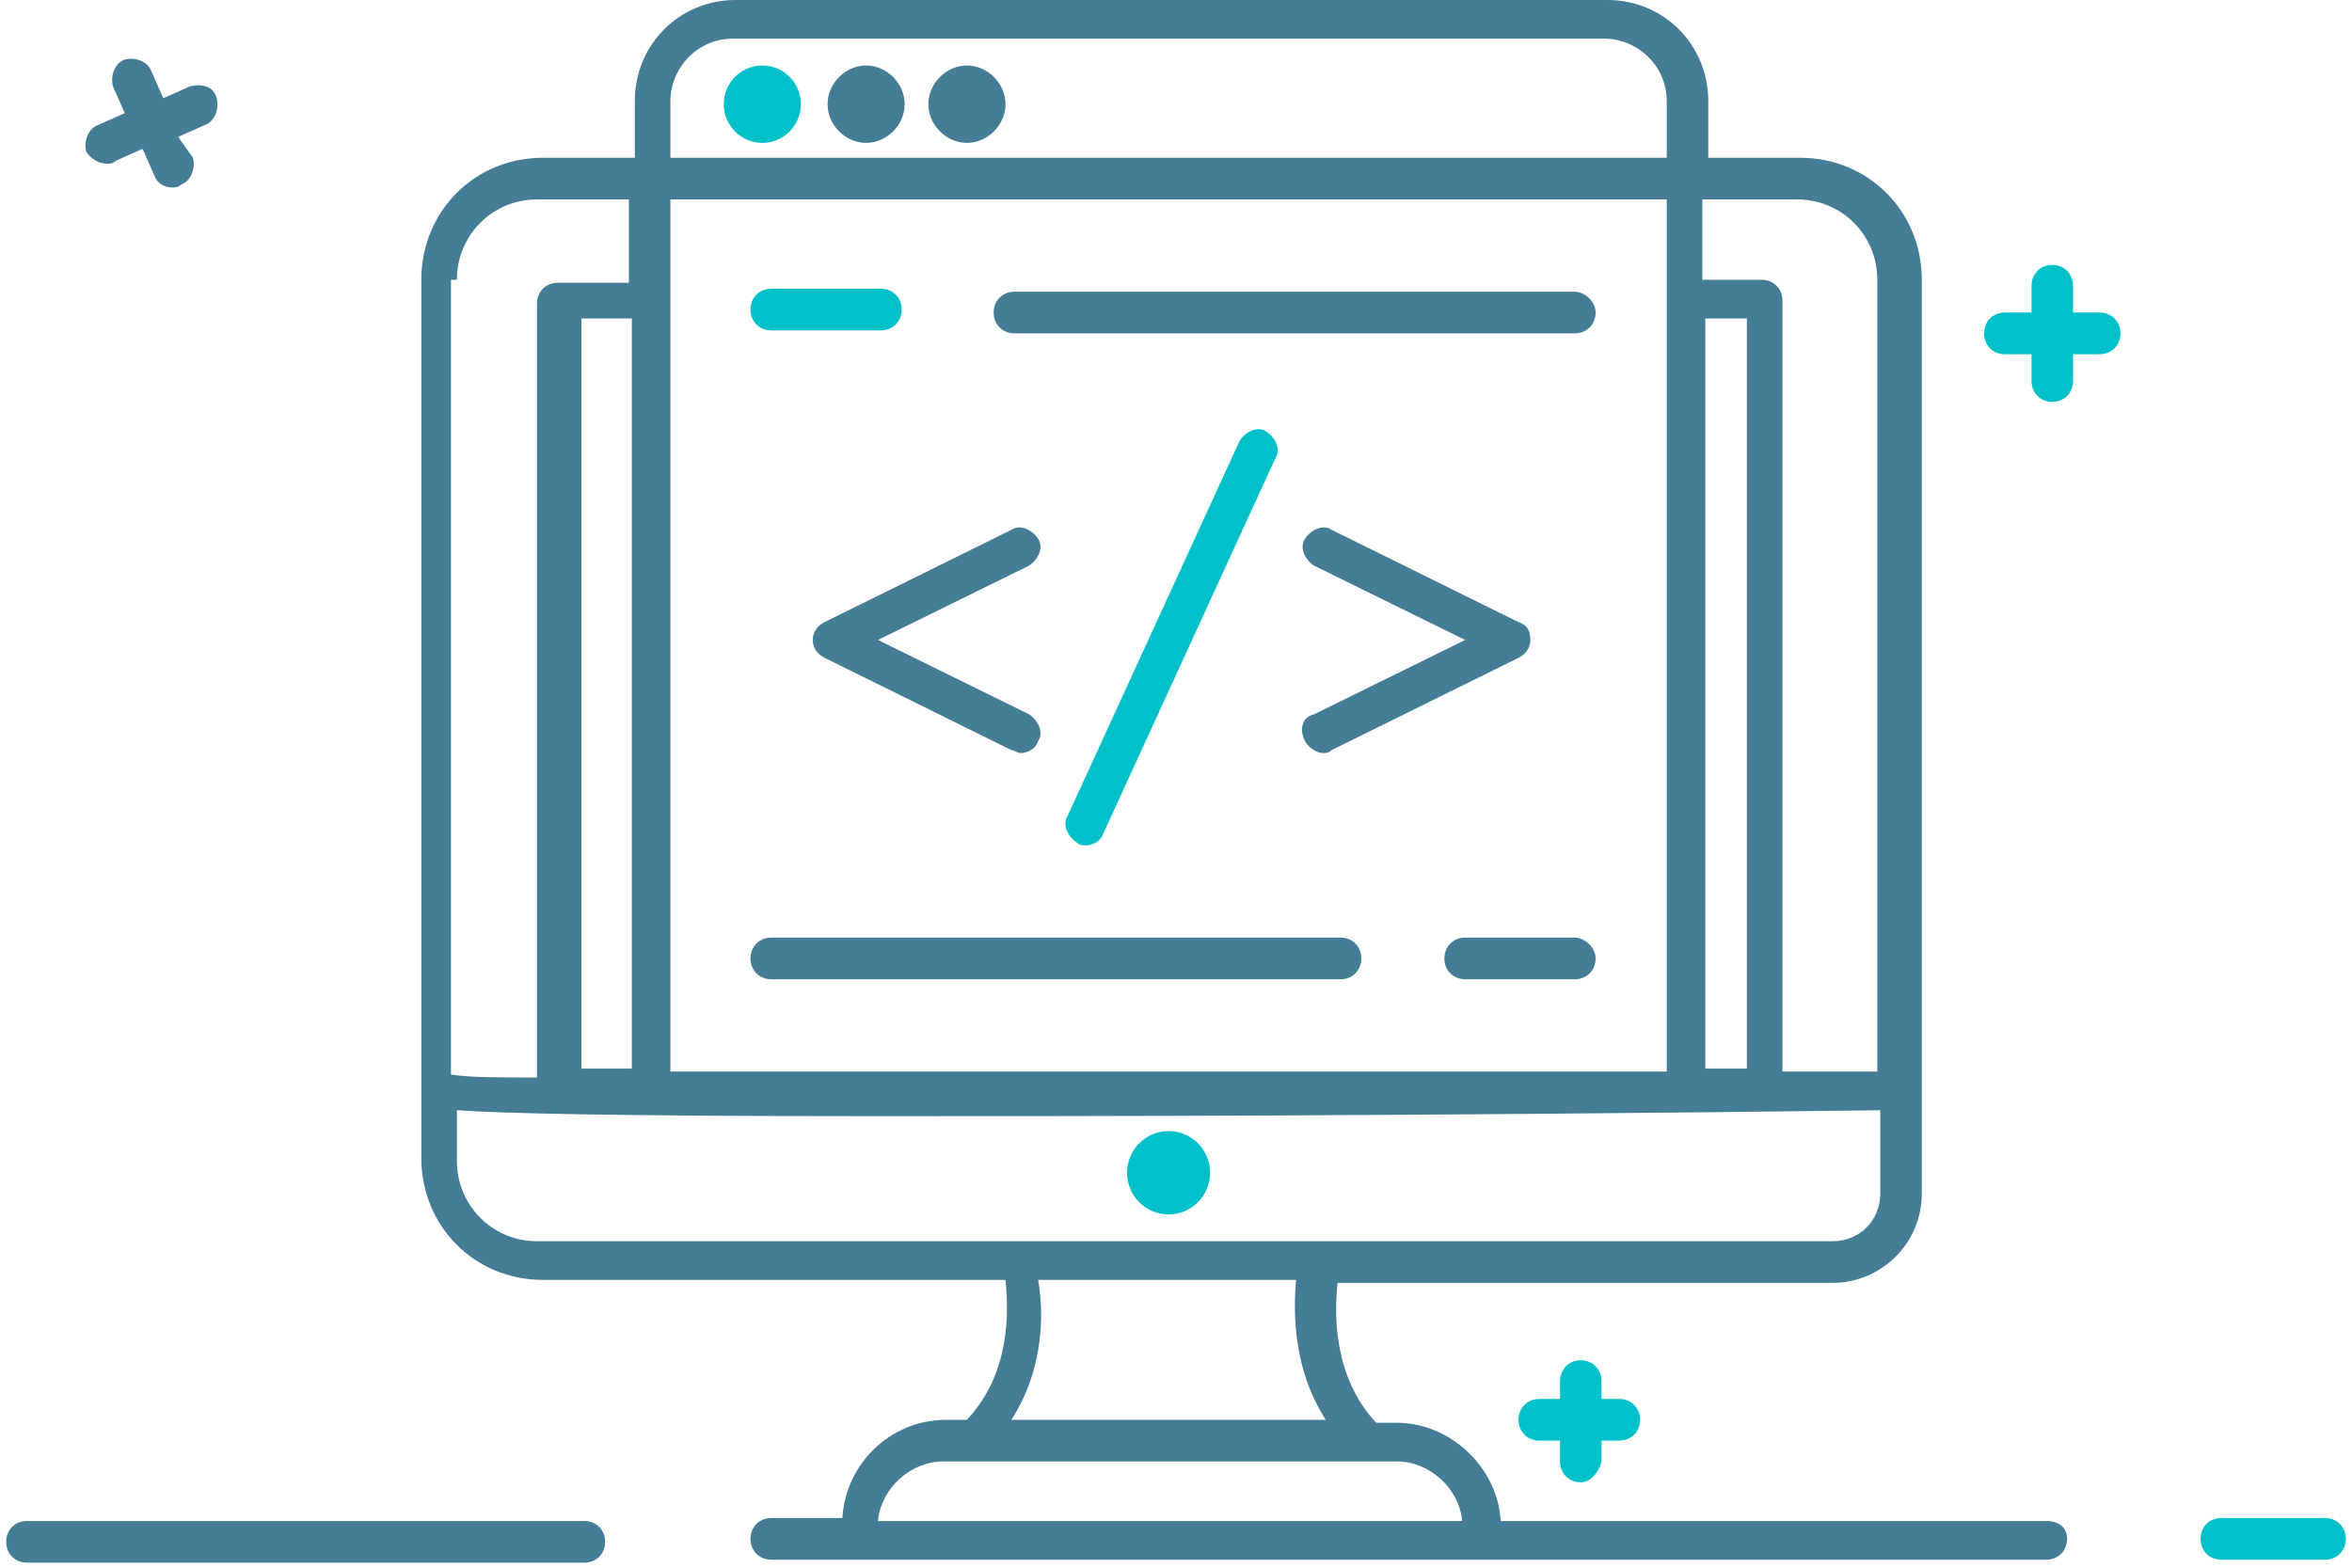<svg width="183" height="122" viewBox="0 0 183 122" fill="none" xmlns="http://www.w3.org/2000/svg">
<path d="M90.923 94.508C92.707 94.508 94.153 93.056 94.153 91.265C94.153 89.474 92.707 88.022 90.923 88.022C89.139 88.022 87.693 89.474 87.693 91.265C87.693 93.056 89.139 94.508 90.923 94.508Z" fill="#00C1C9"/>
<path d="M59.313 11.119C60.97 11.119 62.313 9.771 62.313 8.108C62.313 6.445 60.97 5.097 59.313 5.097C57.657 5.097 56.314 6.445 56.314 8.108C56.314 9.771 57.657 11.119 59.313 11.119Z" fill="#00C1C9"/>
<path d="M84.463 65.786C84.232 65.786 84.001 65.786 83.77 65.554C83.078 65.091 82.617 64.164 83.078 63.469L96.46 34.283C96.922 33.588 97.845 33.125 98.537 33.588C99.229 34.051 99.691 34.978 99.229 35.673L85.847 64.859C85.616 65.554 84.924 65.786 84.463 65.786Z" fill="#00C1C9"/>
<path d="M68.543 25.712H60.006C59.083 25.712 58.391 25.017 58.391 24.09C58.391 23.164 59.083 22.469 60.006 22.469H68.543C69.465 22.469 70.158 23.164 70.158 24.09C70.158 25.017 69.465 25.712 68.543 25.712Z" fill="#00C1C9"/>
<path d="M180.906 121.379H172.831C171.908 121.379 171.216 120.684 171.216 119.757C171.216 118.831 171.908 118.136 172.831 118.136H180.906C181.829 118.136 182.521 118.831 182.521 119.757C182.521 120.684 181.829 121.379 180.906 121.379Z" fill="#00C1C9"/>
<path d="M159.68 31.272C158.757 31.272 158.064 30.577 158.064 29.65V22.238C158.064 21.311 158.757 20.616 159.68 20.616C160.602 20.616 161.295 21.311 161.295 22.238V29.65C161.295 30.577 160.602 31.272 159.68 31.272Z" fill="#00C1C9"/>
<path d="M163.371 27.565H155.988C155.065 27.565 154.373 26.87 154.373 25.944C154.373 25.017 155.065 24.322 155.988 24.322H163.371C164.294 24.322 164.986 25.017 164.986 25.944C164.986 26.87 164.294 27.565 163.371 27.565Z" fill="#00C1C9"/>
<path d="M122.994 115.357C122.071 115.357 121.379 114.662 121.379 113.735V107.481C121.379 106.554 122.071 105.859 122.994 105.859C123.917 105.859 124.609 106.554 124.609 107.481V113.735C124.378 114.662 123.686 115.357 122.994 115.357Z" fill="#00C1C9"/>
<path d="M125.994 112.113H119.764C118.841 112.113 118.149 111.418 118.149 110.492C118.149 109.565 118.841 108.87 119.764 108.87H125.994C126.917 108.87 127.609 109.565 127.609 110.492C127.609 111.418 126.917 112.113 125.994 112.113Z" fill="#00C1C9"/>
<path d="M8.324 12.74C8.554 12.74 8.785 12.74 9.016 12.508L11.092 11.582L12.015 13.666C12.246 14.361 12.938 14.593 13.399 14.593C13.63 14.593 13.861 14.593 14.092 14.361C14.784 14.13 15.245 13.203 15.015 12.277L13.861 10.655L15.938 9.729C16.63 9.497 17.091 8.57 16.86 7.644C16.63 6.717 15.707 6.486 14.784 6.717L12.707 7.644L11.784 5.559C11.554 4.864 10.631 4.401 9.708 4.633C9.016 4.864 8.554 5.791 8.785 6.717L9.708 8.802L7.631 9.729C6.939 9.96 6.478 10.887 6.708 11.813C7.17 12.508 7.862 12.74 8.324 12.74Z" fill="#457D96"/>
<path d="M67.389 5.097C65.774 5.097 64.39 6.487 64.39 8.108C64.39 9.729 65.774 11.119 67.389 11.119C69.004 11.119 70.388 9.729 70.388 8.108C70.388 6.487 69.004 5.097 67.389 5.097Z" fill="#457D96"/>
<path d="M45.47 118.367H2.094C1.171 118.367 0.479 119.062 0.479 119.989C0.479 120.915 1.171 121.61 2.094 121.61H45.47C46.393 121.61 47.085 120.915 47.085 119.989C47.085 119.062 46.393 118.367 45.47 118.367Z" fill="#457D96"/>
<path d="M122.533 22.7H78.926C78.003 22.7 77.311 23.395 77.311 24.322C77.311 25.248 78.003 25.943 78.926 25.943H122.533C123.456 25.943 124.148 25.248 124.148 24.322C124.148 23.395 123.225 22.7 122.533 22.7Z" fill="#457D96"/>
<path d="M101.536 57.679C101.767 58.142 102.459 58.605 102.921 58.605C103.151 58.605 103.382 58.605 103.613 58.374L118.149 51.193C118.61 50.961 119.072 50.498 119.072 49.803C119.072 49.108 118.841 48.645 118.149 48.413L103.613 41.232C102.921 40.769 101.998 41.232 101.536 41.927C101.075 42.622 101.536 43.549 102.229 44.012L113.996 49.803L102.229 55.594C101.306 55.826 101.075 56.752 101.536 57.679Z" fill="#457D96"/>
<path d="M122.533 72.966H113.996C113.073 72.966 112.381 73.661 112.381 74.587C112.381 75.514 113.073 76.209 113.996 76.209H122.533C123.456 76.209 124.148 75.514 124.148 74.587C124.148 73.661 123.225 72.966 122.533 72.966Z" fill="#457D96"/>
<path d="M159.218 118.367H116.765C116.534 114.198 112.842 110.723 108.689 110.723H107.074C103.613 107.017 103.844 101.921 104.075 99.836H142.606C146.297 99.836 149.528 96.825 149.528 92.887V21.774C149.528 16.446 145.375 12.277 140.068 12.277H132.915V7.876C132.915 3.475 129.454 0 125.071 0H57.237C52.853 0 49.392 3.475 49.392 7.876V12.277H42.24C36.933 12.277 32.78 16.446 32.78 21.774V90.107C32.78 95.435 36.933 99.605 42.24 99.605H78.233C78.464 101.921 78.695 106.785 75.234 110.492H73.619C69.235 110.492 65.774 113.966 65.543 118.136H60.006C59.083 118.136 58.391 118.831 58.391 119.757C58.391 120.684 59.083 121.379 60.006 121.379H159.218C160.141 121.379 160.833 120.684 160.833 119.757C160.833 118.831 160.141 118.367 159.218 118.367ZM132.685 15.52H139.837C143.298 15.52 146.067 18.299 146.067 21.774V83.39C143.759 83.39 141.222 83.39 138.684 83.39V23.395C138.684 22.469 137.991 21.774 137.068 21.774H132.454V15.52H132.685ZM132.685 24.785H135.915V83.158H132.685V24.785ZM52.161 7.876C52.161 5.328 54.238 3.011 57.007 3.011H124.84C127.378 3.011 129.685 5.096 129.685 7.876V12.277H52.161V7.876ZM52.161 15.52H129.685V83.39H52.161V15.52ZM35.549 21.774C35.549 18.299 38.318 15.52 41.779 15.52H48.931V22.006H43.394C42.471 22.006 41.779 22.701 41.779 23.627V83.853C38.779 83.853 36.472 83.853 35.087 83.621V21.774H35.549ZM49.162 24.785V83.158H45.239V24.785H49.162ZM41.779 96.593C38.318 96.593 35.549 93.814 35.549 90.339V86.401C39.01 86.633 47.316 86.864 68.081 86.864C84.694 86.864 109.612 86.864 146.297 86.401V92.887C146.297 94.972 144.682 96.593 142.606 96.593H41.779ZM80.771 99.605H100.844C100.614 102.153 100.614 106.554 103.152 110.492H78.695C81.233 106.554 81.233 102.153 80.771 99.605ZM68.312 118.367C68.543 115.819 70.85 113.734 73.388 113.734H108.689C111.227 113.734 113.534 115.819 113.765 118.367H68.312Z" fill="#457D96"/>
<path d="M75.234 5.097C73.619 5.097 72.234 6.487 72.234 8.108C72.234 9.729 73.619 11.119 75.234 11.119C76.849 11.119 78.233 9.729 78.233 8.108C78.233 6.487 76.849 5.097 75.234 5.097Z" fill="#457D96"/>
<path d="M64.159 51.193L78.695 58.374C78.925 58.374 79.156 58.605 79.387 58.605C79.848 58.605 80.54 58.374 80.771 57.679C81.233 56.984 80.771 56.057 80.079 55.594L68.312 49.803L80.079 44.012C80.771 43.549 81.233 42.622 80.771 41.927C80.31 41.232 79.387 40.769 78.695 41.232L64.159 48.413C63.697 48.645 63.236 49.108 63.236 49.803C63.236 50.498 63.697 50.961 64.159 51.193Z" fill="#457D96"/>
<path d="M104.305 72.966H60.006C59.083 72.966 58.391 73.661 58.391 74.587C58.391 75.514 59.083 76.209 60.006 76.209H104.305C105.228 76.209 105.92 75.514 105.92 74.587C105.92 73.661 105.228 72.966 104.305 72.966Z" fill="#457D96"/>
</svg>

